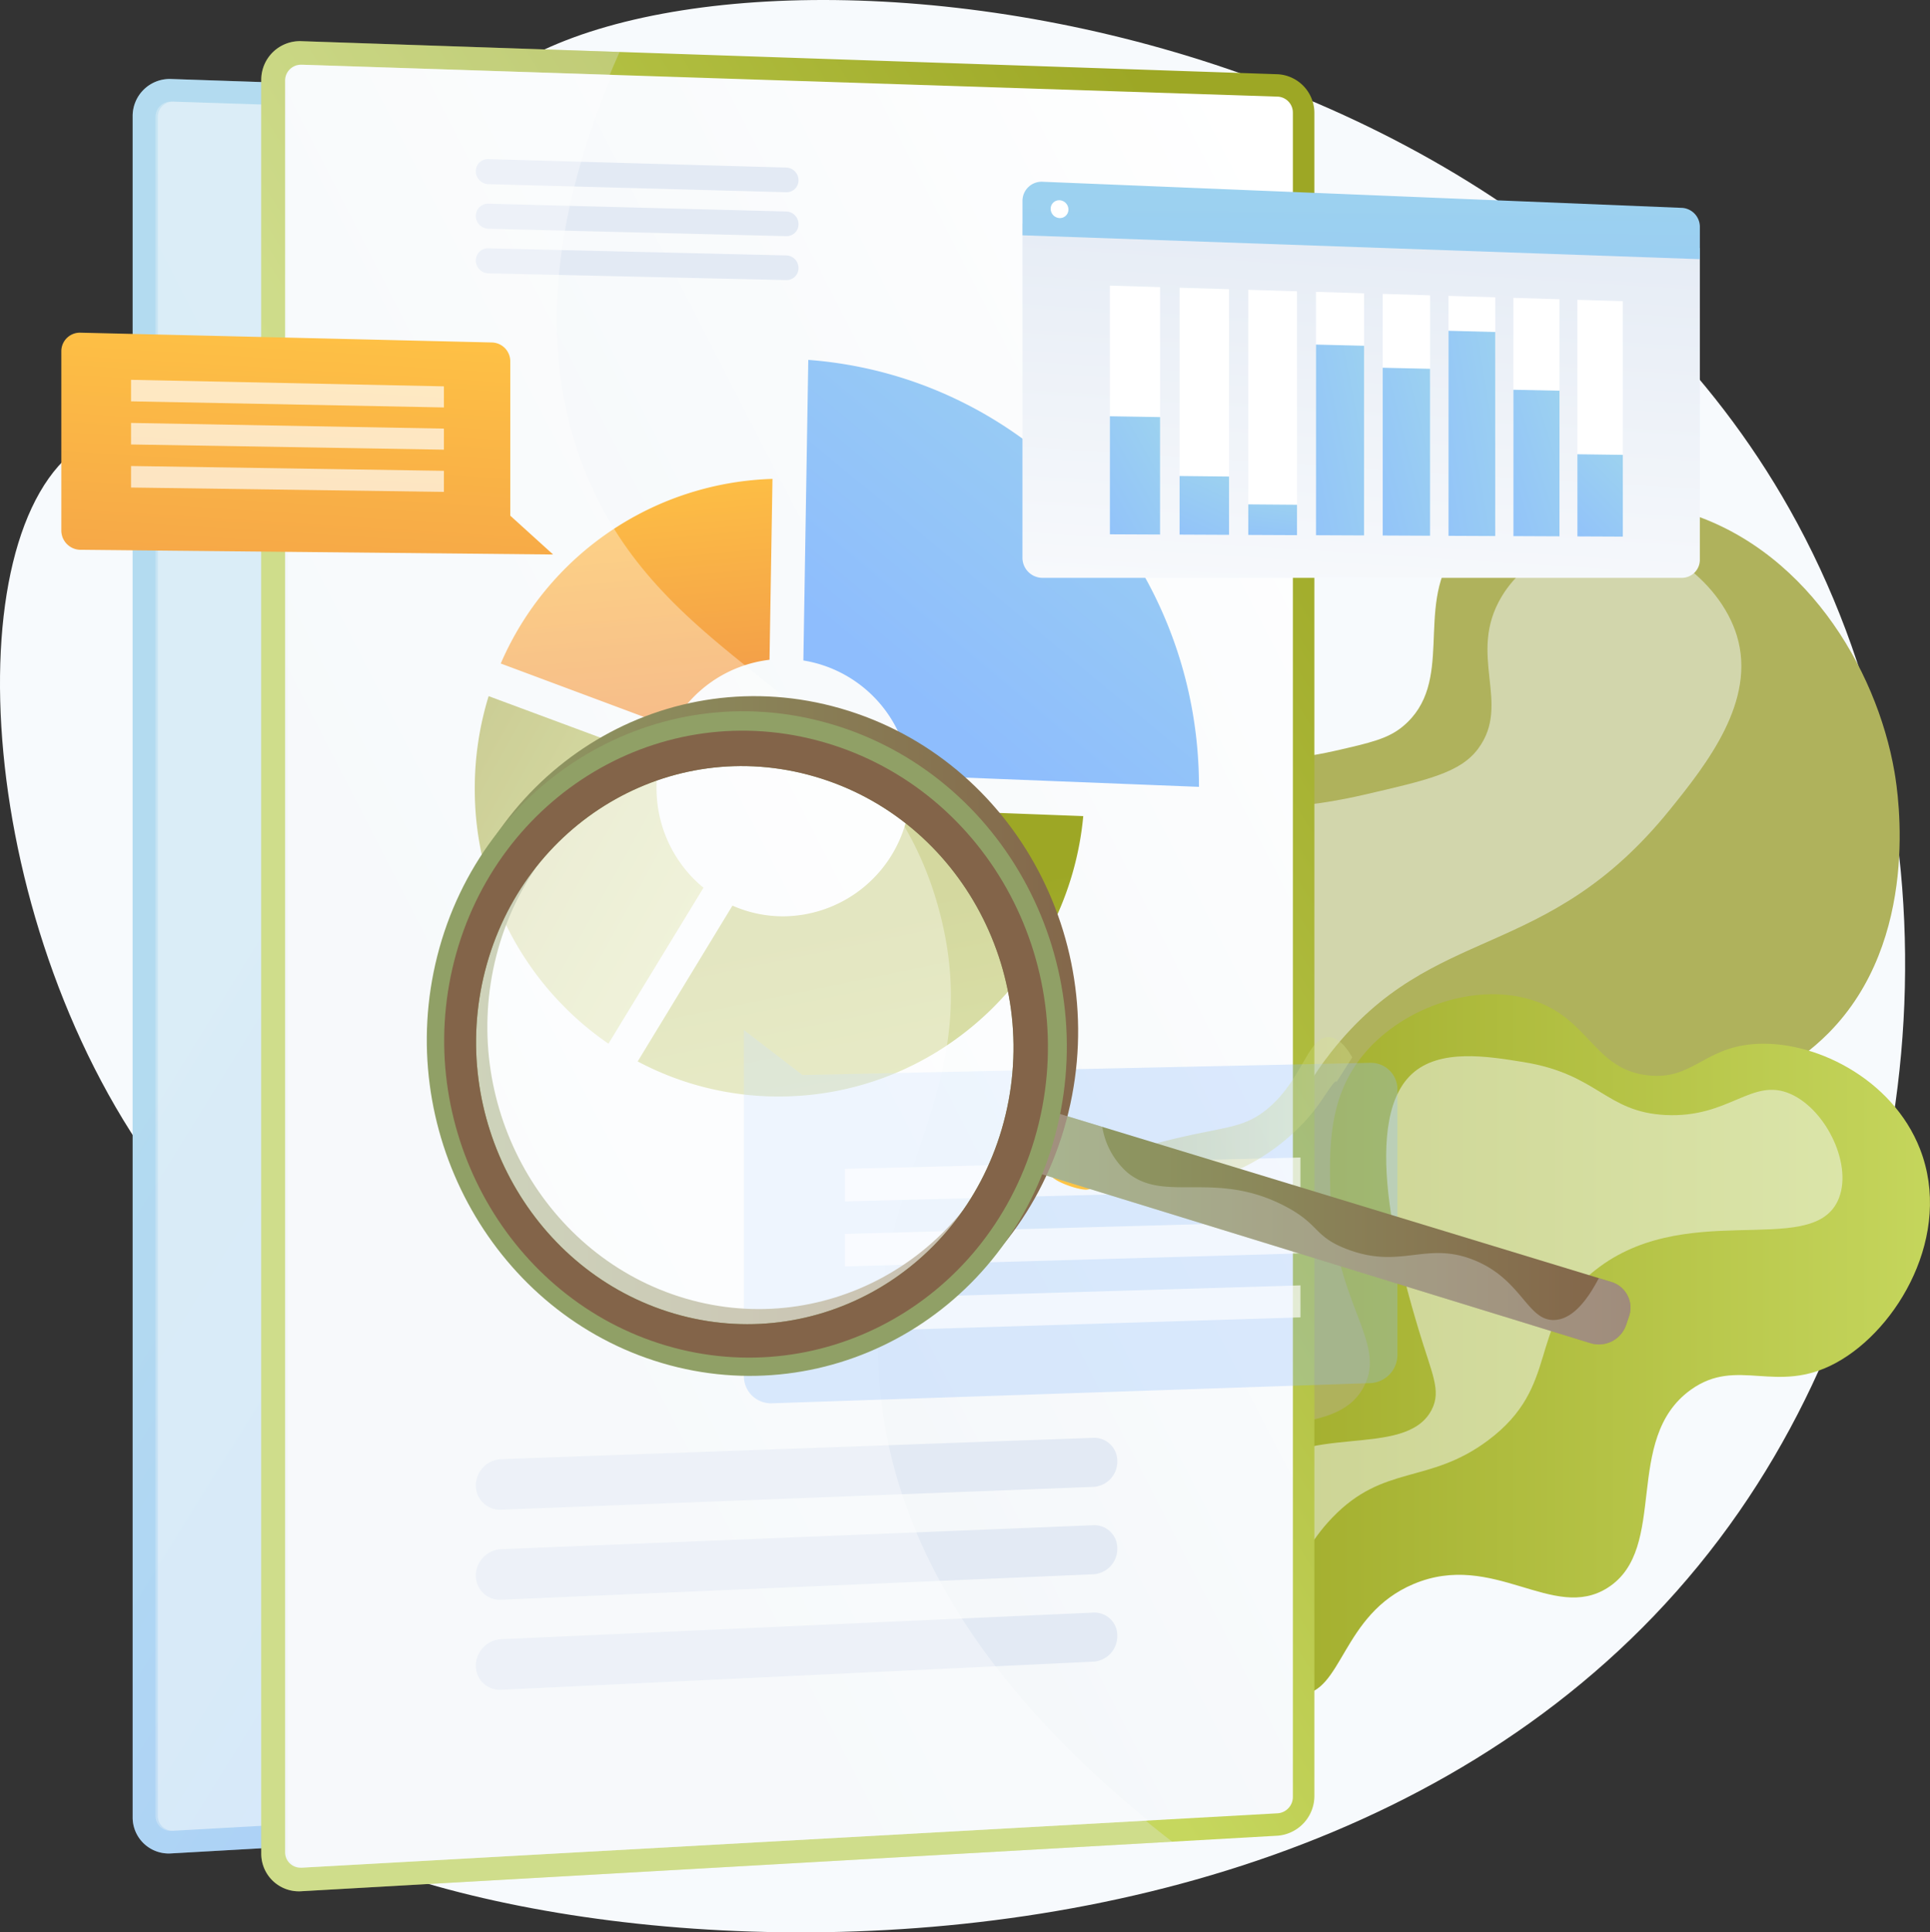 <svg xmlns="http://www.w3.org/2000/svg" xmlns:xlink="http://www.w3.org/1999/xlink" width="296" height="296.293" viewBox="0 0 296 296.293">
  <rect x="0" y="0" width="296" height="296.293" fill="#333333" stroke="none"/>
  <defs>
    <linearGradient id="linear-gradient" x1="0.302" y1="0.298" x2="0.81" y2="0.84" gradientUnits="objectBoundingBox">
      <stop offset="0" stop-color="#9ed4ee"/>
      <stop offset="1" stop-color="#8ebdfd"/>
    </linearGradient>
    <linearGradient id="linear-gradient-2" x1="0.978" y1="0.047" x2="0.263" y2="0.702" gradientUnits="objectBoundingBox">
      <stop offset="0" stop-color="#fff"/>
      <stop offset="0.996" stop-color="#f2f6f9"/>
    </linearGradient>
    <linearGradient id="linear-gradient-3" x1="0" y1="0.5" x2="1" y2="0.5" xlink:href="#linear-gradient-2"/>
    <linearGradient id="linear-gradient-9" x1="2.434" y1="0.231" x2="3.486" y2="0.231" gradientUnits="objectBoundingBox">
      <stop offset="0" stop-color="#afb25c"/>
      <stop offset="0.996" stop-color="#ddea95"/>
    </linearGradient>
    <linearGradient id="linear-gradient-10" y1="0.5" x2="1" y2="0.5" gradientUnits="objectBoundingBox">
      <stop offset="0.004" stop-color="#9da725"/>
      <stop offset="1" stop-color="#c6d75e"/>
    </linearGradient>
    <linearGradient id="linear-gradient-11" x1="0.881" y1="0.067" x2="0.433" y2="0.559" xlink:href="#linear-gradient-10"/>
    <linearGradient id="linear-gradient-13" x1="0.451" y1="-0.115" x2="0.688" y2="2.232" gradientUnits="objectBoundingBox">
      <stop offset="0" stop-color="#ffc444"/>
      <stop offset="0.996" stop-color="#e26850"/>
    </linearGradient>
    <linearGradient id="linear-gradient-14" x1="0.473" y1="0.366" x2="1.052" y2="2.183" xlink:href="#linear-gradient-10"/>
    <linearGradient id="linear-gradient-15" x1="-0.012" y1="0.026" x2="1.499" y2="1.304" xlink:href="#linear-gradient-9"/>
    <linearGradient id="linear-gradient-16" x1="0.974" y1="-0.105" x2="0.276" y2="0.797" xlink:href="#linear-gradient"/>
    <linearGradient id="linear-gradient-17" x1="0.593" y1="-0.143" x2="0.053" y2="3.782" xlink:href="#linear-gradient-13"/>
    <linearGradient id="linear-gradient-18" x1="-77.616" y1="-46.899" x2="-78.409" y2="-44.963" xlink:href="#linear-gradient"/>
    <linearGradient id="linear-gradient-19" x1="0" y1="0.5" x2="1" y2="0.5" xlink:href="#linear-gradient-9"/>
    <linearGradient id="linear-gradient-20" x1="285.789" y1="-256.278" x2="286.669" y2="-256.278" xlink:href="#linear-gradient-13"/>
    <linearGradient id="linear-gradient-21" y1="0.5" x2="1" y2="0.5" gradientUnits="objectBoundingBox">
      <stop offset="0" stop-color="#90a066"/>
      <stop offset="0.996" stop-color="#836449"/>
    </linearGradient>
    <linearGradient id="linear-gradient-23" x1="-75.985" y1="12.21" x2="-76.489" y2="11.667" xlink:href="#linear-gradient-21"/>
    <linearGradient id="linear-gradient-24" x1="-81.366" y1="12.072" x2="-80.642" y2="12.84" xlink:href="#linear-gradient-21"/>
    <linearGradient id="linear-gradient-25" x1="0.575" y1="-0.146" x2="0.374" y2="1.521" gradientUnits="objectBoundingBox">
      <stop offset="0" stop-color="#e3eaf4"/>
      <stop offset="1" stop-color="#fff"/>
    </linearGradient>
    <linearGradient id="linear-gradient-26" x1="0.576" y1="-0.503" x2="0.164" y2="5.398" xlink:href="#linear-gradient"/>
    <linearGradient id="linear-gradient-27" x1="1.034" y1="-0.207" x2="-0.235" y2="1.473" xlink:href="#linear-gradient"/>
    <linearGradient id="linear-gradient-28" x1="0.8" y1="-0.288" x2="0.087" y2="1.585" xlink:href="#linear-gradient"/>
    <linearGradient id="linear-gradient-29" x1="0.689" y1="-0.434" x2="0.24" y2="1.785" xlink:href="#linear-gradient"/>
    <linearGradient id="linear-gradient-30" x1="1.356" y1="-0.173" x2="-0.679" y2="1.427" xlink:href="#linear-gradient"/>
    <linearGradient id="linear-gradient-31" x1="1.271" y1="-0.179" x2="-0.562" y2="1.435" xlink:href="#linear-gradient"/>
    <linearGradient id="linear-gradient-32" x1="1.441" y1="-0.168" x2="-0.796" y2="1.421" xlink:href="#linear-gradient"/>
    <linearGradient id="linear-gradient-33" x1="1.199" y1="-0.185" x2="-0.462" y2="1.444" xlink:href="#linear-gradient"/>
    <linearGradient id="linear-gradient-34" x1="0.925" y1="-0.232" x2="-0.085" y2="1.508" xlink:href="#linear-gradient"/>
  </defs>
  <g id="Business_analysis" data-name="Business analysis" transform="translate(-1342.987 -87)">
    <path id="Trazado_99830" data-name="Trazado 99830" d="M1413.227,104.808c-9.814,14.305,1.693,37.5-12.868,48.256-14.174,10.473-31.587-6.693-44.946,2.321-19.816,13.373-16.2,74.566,12.775,112.585,8.714,11.434,15.994,15.883,19.217,28.814,6.924,27.767-17.409,44.284-12.779,58.017,10.427,30.922,170.777,56.868,235.117-36.061,30.049-43.4,34.545-106.074,7.7-153.675C1568.927,79.053,1435.246,72.711,1413.227,104.808Z" transform="translate(0 0)" fill="#f7fafd"/>
    <g id="Grupo_53593" data-name="Grupo 53593" transform="translate(1363.332 99.112)">
      <g id="Grupo_53592" data-name="Grupo 53592">
        <g id="Grupo_53589" data-name="Grupo 53589">
          <path id="Trazado_99831" data-name="Trazado 99831" d="M1520.439,108.477l-143.595-4.861a5.683,5.683,0,0,0-5.95,5.681V370.142a5.531,5.531,0,0,0,5.95,5.544l143.595-8.165a5.871,5.871,0,0,0,5.373-5.886v-247.4A5.706,5.706,0,0,0,1520.439,108.477Z" transform="translate(-1370.894 -103.613)" fill="url(#linear-gradient)"/>
          <g id="Grupo_53588" data-name="Grupo 53588" opacity="0.3" style="mix-blend-mode: multiply;isolation: isolate">
            <path id="Trazado_99832" data-name="Trazado 99832" d="M1461.522,301.09c-2.442-29.825,15.879-42.136,8.892-69.158-8.635-33.4-41.851-34.833-53.162-67.587-4.334-12.55-6.047-31.522,6.36-59.145l-46.768-1.583a5.683,5.683,0,0,0-5.95,5.681V370.142a5.531,5.531,0,0,0,5.95,5.544l128.038-7.281C1472.307,343.182,1463.023,319.422,1461.522,301.09Z" transform="translate(-1370.894 -103.613)" fill="#e3eaf4"/>
          </g>
          <path id="Trazado_99833" data-name="Trazado 99833" d="M1521.742,113.057l-143.595-4.694a2.337,2.337,0,0,0-2.442,2.334V371.235a2.275,2.275,0,0,0,2.442,2.278l143.595-8a2.414,2.414,0,0,0,2.21-2.418V115.424A2.347,2.347,0,0,0,1521.742,113.057Z" transform="translate(-1372.198 -104.9)" opacity="0.3" fill="url(#linear-gradient-2)"/>
        </g>
        <g id="Grupo_53590" data-name="Grupo 53590" transform="translate(31.568 205.393)">
          <path id="Trazado_99834" data-name="Trazado 99834" d="M1505.052,385.345l-87.131,3.139a3.891,3.891,0,0,0-3.726,3.855h0a3.556,3.556,0,0,0,3.726,3.577l87.131-3.357a3.724,3.724,0,0,0,3.5-3.738h0A3.4,3.4,0,0,0,1505.052,385.345Z" transform="translate(-1414.195 -385.343)" opacity="0.6" fill="url(#linear-gradient-3)"/>
          <path id="Trazado_99835" data-name="Trazado 99835" d="M1505.052,402.972l-87.131,3.528a3.912,3.912,0,0,0-3.726,3.872h0a3.538,3.538,0,0,0,3.726,3.561l87.131-3.746a3.745,3.745,0,0,0,3.5-3.754h0A3.385,3.385,0,0,0,1505.052,402.972Z" transform="translate(-1414.195 -390.119)" opacity="0.6" fill="url(#linear-gradient-3)"/>
          <path id="Trazado_99836" data-name="Trazado 99836" d="M1505.052,420.6l-87.131,3.916a3.933,3.933,0,0,0-3.726,3.888h0a3.52,3.52,0,0,0,3.726,3.545l87.131-4.134a3.764,3.764,0,0,0,3.5-3.769h0A3.366,3.366,0,0,0,1505.052,420.6Z" transform="translate(-1414.195 -394.895)" opacity="0.6" fill="url(#linear-gradient-3)"/>
        </g>
        <g id="Grupo_53591" data-name="Grupo 53591" transform="translate(31.568 17.346)">
          <path id="Trazado_99837" data-name="Trazado 99837" d="M1459.869,128.648l-43.829-1.242a1.782,1.782,0,0,0-1.845,1.789h0a1.905,1.905,0,0,0,1.845,1.892l43.829,1.187a1.742,1.742,0,0,0,1.789-1.764h0A1.863,1.863,0,0,0,1459.869,128.648Z" transform="translate(-1414.195 -127.406)" opacity="0.6" fill="url(#linear-gradient-3)"/>
          <path id="Trazado_99838" data-name="Trazado 99838" d="M1459.869,137.545,1416.04,136.4a1.787,1.787,0,0,0-1.845,1.793h0a1.9,1.9,0,0,0,1.845,1.887l43.829,1.091a1.748,1.748,0,0,0,1.789-1.768h0A1.858,1.858,0,0,0,1459.869,137.545Z" transform="translate(-1414.195 -129.843)" opacity="0.6" fill="url(#linear-gradient-3)"/>
          <path id="Trazado_99839" data-name="Trazado 99839" d="M1459.869,146.442l-43.829-1.048a1.791,1.791,0,0,0-1.845,1.8h0a1.9,1.9,0,0,0,1.845,1.884l43.829.994a1.752,1.752,0,0,0,1.789-1.772h0A1.853,1.853,0,0,0,1459.869,146.442Z" transform="translate(-1414.195 -132.28)" opacity="0.6" fill="url(#linear-gradient-3)"/>
        </g>
      </g>
      <path id="Trazado_99840" data-name="Trazado 99840" d="M1463.286,302.37c-2.442-29.822,15.876-42.131,8.891-69.15-8.634-33.4-41.842-34.829-53.151-67.579-4.154-12.031-5.9-29.967,4.9-55.781l-45.3-1.481a2.336,2.336,0,0,0-2.441,2.334V371.22a2.274,2.274,0,0,0,2.441,2.277l124.121-6.915C1473.316,342.5,1464.725,319.941,1463.286,302.37Z" transform="translate(-1372.328 -104.904)" fill="#fff" opacity="0.35" style="mix-blend-mode: soft-light;isolation: isolate"/>
    </g>
    <g id="Grupo_53594" data-name="Grupo 53594" transform="translate(1463.773 163.567)">
      <path id="Trazado_99841" data-name="Trazado 99841" d="M1527.171,393.641c-9.235-.157-17.631-21.558-18.36-39.053-.282-6.767-.562-13.5,3.347-20.275,6.6-11.436,16.729-8.436,22.647-17.752,8.74-13.756-7.268-29.876,1.424-41.305,6.393-8.407,17.079-2.348,24.831-11.585,8.993-10.716.217-25.548,8.543-30.953,4.837-3.139,9.072,1.038,22.993-2.128,5.446-1.239,8.169-1.858,10.453-3.766,8.009-6.686,1.881-18.069,7.806-26.539,6.523-9.324,23.738-9.524,34.449-6.585,19.193,5.267,30.38,24.148,33.126,40.115.589,3.421,4.066,25.753-10.121,40.054-10.317,10.4-26.012,12.558-28.557,12.909-9.917,1.364-12.343-1.2-15.534,1.418-9.224,7.571,8.862,30.791-1.606,49-4.274,7.435-12.665,12.916-20.611,14.519-12.846,2.591-19.863-5.9-26.242-1.628-8.253,5.525-.172,22.185-9.127,28.845-6.337,4.712-12.776-1.847-23.934,3.024C1532.793,386.281,1532.64,393.733,1527.171,393.641Z" transform="translate(-1508.665 -192.024)" fill="url(#linear-gradient-9)"/>
      <path id="Trazado_99842" data-name="Trazado 99842" d="M1527.9,379.542c4.261.383,4.725-11.1,16.473-27.9,12.83-18.346,21.359-17.637,33.379-34.215,13.722-18.926,5.321-23.593,16.98-38.407,15.8-20.079,32.874-13.585,51.963-37.183,5.726-7.078,13.312-16.736,10.3-26.681-2.613-8.624-12.852-16.336-22.877-14.806-.419.063-8.829,1.482-13.207,8.791-5.371,8.965,1.58,16.353-3.607,23.325-2.717,3.652-7.658,4.789-17.539,7.064-14.212,3.273-17.076.6-20.6,3.835-7.969,7.307,3.656,23.69-4.231,32.447-6.771,7.518-19.365-.09-25.217,7.016-7.063,8.576,8.275,23.307,1.721,36.826-5.644,11.639-20.222,7.334-28.318,19.835C1513.559,354.249,1521.753,378.989,1527.9,379.542Z" transform="translate(-1511.395 -194.227)" fill="#f7fafd" opacity="0.5" style="mix-blend-mode: soft-light;isolation: isolate"/>
    </g>
    <g id="Grupo_53595" data-name="Grupo 53595" transform="translate(1525.053 239.445)">
      <path id="Trazado_99843" data-name="Trazado 99843" d="M1610,403.5c6.591-.16,6.346-12.276,17.442-16.957,12.274-5.177,21.419,5.917,29.8.558,9.422-6.02,2.216-22.8,12.723-30.343,7.178-5.153,13.082.855,22.252-4.117,9.558-5.182,17.992-19.761,12.906-32.8-4.244-10.878-16.414-16.881-25.677-16.076-7.578.658-9.289,5.532-16.042,4.78-8.413-.938-8.962-8.859-17.943-11.6-8.937-2.731-20.409,1.441-26.219,9.077-4.831,6.349-4.692,13.707-4.571,20.125.326,17.229,8.755,23.084,5.2,30.05-4.43,8.693-19.341,3.084-25.071,11.829C1587.633,378.968,1600.515,403.732,1610,403.5Z" transform="translate(-1592.72 -296.104)" fill="url(#linear-gradient-10)"/>
      <path id="Trazado_99844" data-name="Trazado 99844" d="M1608.676,394.746c2.442.252,2.413-7.611,9.332-14.829,7.932-8.277,14.792-5.062,23.9-11.865,11.284-8.431,5.869-17.19,15.828-25.6,13.963-11.793,33.595-2.175,37.812-11.126,2.463-5.229-1.677-13.949-7.242-16.4-5.938-2.613-9.373,3.73-19.19,3.23-9.195-.469-10.252-6.241-21.72-8.109-5.59-.911-12.935-2.108-17.183,1.834-8.325,7.723-1.142,31.812,1.051,39.164,2.017,6.765,3.538,9.323,2.008,12.3-4.008,7.8-20.312,1.676-26.777,10.3C1601.087,380.848,1605.523,394.422,1608.676,394.746Z" transform="translate(-1595.764 -299.635)" fill="#f7fafd" opacity="0.5" style="mix-blend-mode: soft-light;isolation: isolate"/>
    </g>
    <g id="Grupo_53607" data-name="Grupo 53607" transform="translate(1352.392 93.313)">
      <g id="Grupo_53604" data-name="Grupo 53604" transform="translate(30.661)">
        <g id="Grupo_53600" data-name="Grupo 53600">
          <g id="Grupo_53597" data-name="Grupo 53597">
            <path id="Trazado_99845" data-name="Trazado 99845" d="M1553.863,100.73l-149.716-5.068a5.926,5.926,0,0,0-6.2,5.924V373.548a5.767,5.767,0,0,0,6.2,5.781l149.716-8.514a6.12,6.12,0,0,0,5.6-6.136V106.738A5.951,5.951,0,0,0,1553.863,100.73Z" transform="translate(-1397.944 -95.659)" fill="url(#linear-gradient-11)"/>
            <g id="Grupo_53596" data-name="Grupo 53596" opacity="0.3" style="mix-blend-mode: multiply;isolation: isolate">
              <path id="Trazado_99846" data-name="Trazado 99846" d="M1492.435,301.553c-2.547-31.1,16.556-43.932,9.271-72.106-9-34.826-43.635-36.318-55.429-70.468-4.519-13.085-6.3-32.866,6.631-61.666l-48.761-1.651a5.926,5.926,0,0,0-6.2,5.924V373.548a5.767,5.767,0,0,0,6.2,5.781l133.5-7.591C1503.679,345.44,1494,320.667,1492.435,301.553Z" transform="translate(-1397.944 -95.659)" fill="#e3eaf4"/>
            </g>
            <path id="Trazado_99847" data-name="Trazado 99847" d="M1555.223,105.505l-149.716-4.895a2.438,2.438,0,0,0-2.545,2.434V374.688a2.371,2.371,0,0,0,2.545,2.375l149.716-8.341a2.517,2.517,0,0,0,2.3-2.521V107.973A2.447,2.447,0,0,0,1555.223,105.505Z" transform="translate(-1399.304 -97)" fill="url(#linear-gradient-2)"/>
          </g>
          <g id="Grupo_53598" data-name="Grupo 53598" transform="translate(32.913 214.148)">
            <path id="Trazado_99848" data-name="Trazado 99848" d="M1537.82,389.4l-90.844,3.273a4.057,4.057,0,0,0-3.886,4.019h0a3.708,3.708,0,0,0,3.886,3.73l90.844-3.5a3.882,3.882,0,0,0,3.651-3.9h0A3.547,3.547,0,0,0,1537.82,389.4Z" transform="translate(-1443.09 -389.398)" fill="#e3eaf4"/>
            <path id="Trazado_99849" data-name="Trazado 99849" d="M1537.82,407.778l-90.844,3.678a4.08,4.08,0,0,0-3.886,4.037h0a3.689,3.689,0,0,0,3.886,3.712l90.844-3.905a3.9,3.9,0,0,0,3.651-3.913h0A3.529,3.529,0,0,0,1537.82,407.778Z" transform="translate(-1443.09 -394.377)" fill="#e3eaf4"/>
            <path id="Trazado_99850" data-name="Trazado 99850" d="M1537.82,426.156l-90.844,4.083a4.1,4.1,0,0,0-3.886,4.054h0a3.67,3.67,0,0,0,3.886,3.7l90.844-4.311a3.925,3.925,0,0,0,3.651-3.93h0A3.511,3.511,0,0,0,1537.82,426.156Z" transform="translate(-1443.09 -399.357)" fill="#e3eaf4"/>
          </g>
          <g id="Grupo_53599" data-name="Grupo 53599" transform="translate(32.913 18.085)">
            <path id="Trazado_99851" data-name="Trazado 99851" d="M1490.712,121.761l-45.7-1.295a1.859,1.859,0,0,0-1.925,1.866h0a1.988,1.988,0,0,0,1.925,1.973l45.7,1.237a1.817,1.817,0,0,0,1.865-1.839h0A1.943,1.943,0,0,0,1490.712,121.761Z" transform="translate(-1443.09 -120.466)" fill="#e3eaf4"/>
            <path id="Trazado_99852" data-name="Trazado 99852" d="M1490.712,131.038l-45.7-1.194a1.864,1.864,0,0,0-1.925,1.87h0a1.982,1.982,0,0,0,1.925,1.968l45.7,1.137a1.822,1.822,0,0,0,1.865-1.843h0A1.938,1.938,0,0,0,1490.712,131.038Z" transform="translate(-1443.09 -123.007)" fill="#e3eaf4"/>
            <path id="Trazado_99853" data-name="Trazado 99853" d="M1490.712,140.314l-45.7-1.092a1.868,1.868,0,0,0-1.925,1.874h0a1.976,1.976,0,0,0,1.925,1.964l45.7,1.036a1.827,1.827,0,0,0,1.865-1.847h0A1.933,1.933,0,0,0,1490.712,140.314Z" transform="translate(-1443.09 -125.548)" fill="#e3eaf4"/>
          </g>
        </g>
        <g id="Grupo_53603" data-name="Grupo 53603" transform="translate(32.75 48.868)">
          <g id="Grupo_53601" data-name="Grupo 53601" transform="translate(0 18.252)">
            <path id="Trazado_99854" data-name="Trazado 99854" d="M1474.523,225.8a19.561,19.561,0,0,1,15.026-10.343l.455-27.735a46.93,46.93,0,0,0-41.675,28.308Z" transform="translate(-1444.346 -187.725)" fill="url(#linear-gradient-13)"/>
            <path id="Trazado_99855" data-name="Trazado 99855" d="M1518.7,257.256a19.635,19.635,0,0,1-19.067,16.376,19.181,19.181,0,0,1-7.96-1.639l-14.533,23.89a45.994,45.994,0,0,0,22.493,5.369c24.11-.442,43.64-19.309,45.841-42.984Z" transform="translate(-1452.153 -206.565)" fill="url(#linear-gradient-14)"/>
            <path id="Trazado_99856" data-name="Trazado 99856" d="M1463.366,286.7l14.575-23.911a19.722,19.722,0,0,1-7.2-15.294,20.06,20.06,0,0,1,.476-4.35l-26.226-9.734a47.97,47.97,0,0,0-2.126,14.163A47.29,47.29,0,0,0,1463.366,286.7Z" transform="translate(-1442.866 -200.105)" fill="url(#linear-gradient-15)"/>
          </g>
          <g id="Grupo_53602" data-name="Grupo 53602" transform="translate(50.396)">
            <path id="Trazado_99857" data-name="Trazado 99857" d="M1511.993,208.78a19.569,19.569,0,0,1,16.36,17.627l44.31,1.75V228.1c0-34.341-26.22-62.876-59.917-65.41Z" transform="translate(-1511.993 -162.689)" fill="url(#linear-gradient-16)"/>
          </g>
        </g>
        <path id="Trazado_99858" data-name="Trazado 99858" d="M1494.275,302.888c-2.546-31.093,16.552-43.927,9.27-72.1-9-34.822-43.625-36.314-55.417-70.46-4.331-12.544-6.151-31.244,5.111-58.159l-47.232-1.544a2.436,2.436,0,0,0-2.544,2.434V374.673a2.371,2.371,0,0,0,2.544,2.374l129.411-7.209C1504.732,344.733,1495.774,321.208,1494.275,302.888Z" transform="translate(-1399.439 -97.005)" fill="#fff" opacity="0.35" style="mix-blend-mode: soft-light;isolation: isolate"/>
      </g>
      <g id="Grupo_53605" data-name="Grupo 53605" transform="translate(0 44.699)">
        <path id="Trazado_99859" data-name="Trazado 99859" d="M1431.314,190.982l-72.457-.721a2.965,2.965,0,0,1-2.969-2.915V159.786a2.846,2.846,0,0,1,2.969-2.815l63.078,1.5a2.888,2.888,0,0,1,2.808,2.87V185.03Z" transform="translate(-1355.888 -156.971)" fill="url(#linear-gradient-17)"/>
        <path id="Trazado_99860" data-name="Trazado 99860" d="M1418.539,171.118l-47.984-.936v-3.3l47.984,1Z" transform="translate(-1359.862 -159.655)" fill="#fff" opacity="0.67"/>
        <path id="Trazado_99861" data-name="Trazado 99861" d="M1418.539,180.049l-47.984-.8v-3.3l47.984.869Z" transform="translate(-1359.862 -162.111)" fill="#fff" opacity="0.67"/>
        <path id="Trazado_99862" data-name="Trazado 99862" d="M1418.539,188.98l-47.984-.671v-3.3l47.984.737Z" transform="translate(-1359.862 -164.567)" fill="#fff" opacity="0.67"/>
      </g>
      <g id="Grupo_53606" data-name="Grupo 53606" transform="translate(104.678 151.622)">
        <path id="Trazado_99863" data-name="Trazado 99863" d="M1508.478,310.534l87.126-1.872a4.071,4.071,0,0,1,4.105,4.159v40.565a4.353,4.353,0,0,1-4.105,4.387l-91.83,3.095a4.158,4.158,0,0,1-4.3-4.209V303.633Z" transform="translate(-1499.471 -303.633)" opacity="0.3" fill="url(#linear-gradient-18)" style="mix-blend-mode: multiply;isolation: isolate"/>
        <path id="Trazado_99864" data-name="Trazado 99864" d="M1520.742,359.428l69.857-2.089v4.9l-69.857,2.174Z" transform="translate(-1505.234 -318.185)" fill="#fff" opacity="0.67"/>
        <path id="Trazado_99865" data-name="Trazado 99865" d="M1520.742,345.808l69.857-1.919v4.9l-69.857,2Z" transform="translate(-1505.234 -314.541)" fill="#fff" opacity="0.67"/>
        <path id="Trazado_99866" data-name="Trazado 99866" d="M1520.742,332.188l69.857-1.749v4.9l-69.857,1.834Z" transform="translate(-1505.234 -310.896)" fill="#fff" opacity="0.67"/>
      </g>
    </g>
    <g id="Grupo_53609" data-name="Grupo 53609" transform="translate(1408.443 193.742)">
      <path id="Trazado_99867" data-name="Trazado 99867" d="M1587.73,320.378c6.7-1.508,9.368-1.46,12.68-4.128,5.515-4.444,6.343-11.207,9.548-11.124,1.515.039,2.745,1.586,3.62,3.1l-2.42,3.79c0-.047-.014-.085-.041-.1-.267-.137-1.376,1.631-2.375,3.089-5.084,7.425-15.795,14.138-25.033,12.252a16.059,16.059,0,0,1-7.486-3.64A114.229,114.229,0,0,1,1587.73,320.378Z" transform="translate(-1471.641 -252.844)" opacity="0.3" fill="url(#linear-gradient-19)" style="mix-blend-mode: multiply;isolation: isolate"/>
      <path id="Trazado_99868" data-name="Trazado 99868" d="M1573.494,333.328a25.848,25.848,0,0,1-6.032-1.339c-2.252-.964-3.707.42-3.5,1.378s3.912,2.291,5.393,2.339S1573.494,333.328,1573.494,333.328Z" transform="translate(-1468.313 -260.035)" fill="url(#linear-gradient-20)"/>
      <g id="Grupo_53608" data-name="Grupo 53608">
        <path id="Trazado_99869" data-name="Trazado 99869" d="M1649.944,353.142l.473-1.39a4.122,4.122,0,0,0-2.766-5.277l-89.426-27.241-2.725,9.236,88.974,27.4A4.414,4.414,0,0,0,1649.944,353.142Z" transform="translate(-1466.026 -256.667)" fill="url(#linear-gradient-21)"/>
        <path id="Trazado_99870" data-name="Trazado 99870" d="M1436.751,270.958c6.838-27.012,33.631-43.29,60.128-35.661,26.983,7.769,42.432,37.005,34.233,64.565-8.005,26.913-35.461,41.431-61.08,33.128C1444.856,324.83,1430.069,297.355,1436.751,270.958Zm86.577,26.52c6.776-23.064-6.153-47.493-28.685-54.047-22.193-6.456-44.739,7.1-50.557,29.775-5.707,22.245,6.755,45.431,28.013,52.261C1493.672,332.4,1516.686,320.087,1523.328,297.478Z" transform="translate(-1433.415 -233.414)" fill="url(#linear-gradient-21)"/>
        <path id="Trazado_99871" data-name="Trazado 99871" d="M1558.225,319.234l11.4,3.473a11.844,11.844,0,0,0,3.834,6.989c5.759,4.774,13.45-.432,24.179,5.166,5.384,2.809,4.361,4.6,9.408,6.557,8.343,3.241,12.163-1.248,19.546,1.7,7.468,2.984,8.2,9.431,12.44,9.2,1.812-.1,4.145-1.417,6.745-6.415l1.871.57a4.122,4.122,0,0,1,2.766,5.277l-.473,1.39a4.415,4.415,0,0,1-5.471,2.732l-88.974-27.4Z" transform="translate(-1466.026 -256.667)" fill="#e3eaf4" opacity="0.3" style="mix-blend-mode: multiply;isolation: isolate"/>
        <path id="Trazado_99872" data-name="Trazado 99872" d="M1471.637,332.577c22.315,7.181,46.14-5.536,53.029-28.933,7.033-23.885-6.355-49.189-29.7-55.967-22.978-6.672-46.3,7.375-52.309,30.846C1436.772,301.53,1449.659,325.5,1471.637,332.577Z" transform="translate(-1435.065 -236.828)" fill="#fff" opacity="0.56"/>
        <path id="Trazado_99873" data-name="Trazado 99873" d="M1434.376,274.135c6.837-27.012,33.63-43.29,60.127-35.661,26.983,7.769,42.432,37.005,34.233,64.565-8.006,26.913-35.461,41.431-61.079,33.128C1442.48,328.008,1427.693,300.532,1434.376,274.135Zm86.577,26.52c6.776-23.065-6.152-47.493-28.685-54.048-22.192-6.456-44.739,7.1-50.557,29.775-5.706,22.245,6.755,45.431,28.013,52.261C1491.3,335.575,1514.31,323.265,1520.952,300.656Z" transform="translate(-1432.771 -234.275)" fill="url(#linear-gradient-23)"/>
        <path id="Trazado_99874" data-name="Trazado 99874" d="M1437.956,276.035c6.479-25.479,31.773-40.788,56.745-33.572,25.4,7.341,39.959,34.872,32.268,60.838-7.52,25.391-33.4,39.133-57.593,31.317C1445.581,326.93,1431.615,300.967,1437.956,276.035Zm83.987,25.727c6.776-23.065-6.152-47.493-28.685-54.048-22.192-6.456-44.739,7.1-50.557,29.775-5.706,22.245,6.754,45.431,28.013,52.261C1492.288,336.682,1515.3,324.372,1521.943,301.762Z" transform="translate(-1433.762 -235.381)" fill="url(#linear-gradient-24)"/>
      </g>
    </g>
    <g id="Grupo_53612" data-name="Grupo 53612" transform="translate(1499.8 114.867)">
      <g id="Grupo_53610" data-name="Grupo 53610">
        <path id="Trazado_99875" data-name="Trazado 99875" d="M1558.081,133.983v51.268a3.079,3.079,0,0,0,3.076,3.082h98.14a2.773,2.773,0,0,0,2.672-2.867v-47.7Z" transform="translate(-1558.081 -127.598)" fill="url(#linear-gradient-25)"/>
        <path id="Trazado_99876" data-name="Trazado 99876" d="M1659.3,129.233l-98.14-4.006a2.933,2.933,0,0,0-3.076,2.956v5.253l103.888,3.66V132.21A2.915,2.915,0,0,0,1659.3,129.233Z" transform="translate(-1558.081 -125.224)" fill="url(#linear-gradient-26)"/>
        <path id="Trazado_99877" data-name="Trazado 99877" d="M1566.738,130.535a1.3,1.3,0,0,1-1.359,1.313,1.427,1.427,0,0,1-1.361-1.417,1.3,1.3,0,0,1,1.361-1.314A1.428,1.428,0,0,1,1566.738,130.535Z" transform="translate(-1559.69 -126.279)" fill="#fff"/>
      </g>
      <g id="Grupo_53611" data-name="Grupo 53611" transform="translate(13.409 15.926)">
        <path id="Trazado_99878" data-name="Trazado 99878" d="M1584.171,185.238l-7.7-.035V147.07l7.7.233Z" transform="translate(-1576.474 -147.07)" fill="#fff"/>
        <path id="Trazado_99879" data-name="Trazado 99879" d="M1584.171,192.682l-7.7-.035v-18.1l7.7.129Z" transform="translate(-1576.474 -154.514)" fill="url(#linear-gradient-27)"/>
        <path id="Trazado_99880" data-name="Trazado 99880" d="M1598.72,185.406l-7.586-.034V147.515l7.586.23Z" transform="translate(-1580.446 -147.19)" fill="#fff"/>
        <path id="Trazado_99881" data-name="Trazado 99881" d="M1598.72,196.136l-7.586-.034v-8.987l7.586.081Z" transform="translate(-1580.446 -157.921)" fill="url(#linear-gradient-28)"/>
        <path id="Trazado_99882" data-name="Trazado 99882" d="M1613.06,185.572l-7.478-.034V147.953l7.478.227Z" transform="translate(-1584.361 -147.309)" fill="#fff"/>
        <path id="Trazado_99883" data-name="Trazado 99883" d="M1613.06,197.8l-7.478-.034v-4.684l7.478.058Z" transform="translate(-1584.361 -159.537)" fill="url(#linear-gradient-29)"/>
        <path id="Trazado_99884" data-name="Trazado 99884" d="M1627.2,185.736l-7.372-.033V148.385l7.372.224Z" transform="translate(-1588.22 -147.426)" fill="#fff"/>
        <path id="Trazado_99885" data-name="Trazado 99885" d="M1627.2,188.74l-7.372-.033V159.473l7.372.182Z" transform="translate(-1588.22 -150.431)" fill="url(#linear-gradient-30)"/>
        <path id="Trazado_99886" data-name="Trazado 99886" d="M1641.134,185.9l-7.268-.033V148.811l7.268.22Z" transform="translate(-1592.025 -147.542)" fill="#fff"/>
        <path id="Trazado_99887" data-name="Trazado 99887" d="M1641.134,190.106l-7.268-.033V164.345l7.268.163Z" transform="translate(-1592.025 -151.751)" fill="url(#linear-gradient-31)"/>
        <path id="Trazado_99888" data-name="Trazado 99888" d="M1654.876,186.056l-7.167-.032V149.231l7.167.217Z" transform="translate(-1595.776 -147.655)" fill="#fff"/>
        <path id="Trazado_99889" data-name="Trazado 99889" d="M1654.876,188.044l-7.167-.032V156.569l7.167.191Z" transform="translate(-1595.776 -149.644)" fill="url(#linear-gradient-32)"/>
        <path id="Trazado_99890" data-name="Trazado 99890" d="M1668.427,186.212l-7.067-.032V149.645l7.067.214Z" transform="translate(-1599.474 -147.768)" fill="#fff"/>
        <path id="Trazado_99891" data-name="Trazado 99891" d="M1668.427,191.451l-7.067-.032V168.977l7.067.144Z" transform="translate(-1599.474 -153.006)" fill="url(#linear-gradient-33)"/>
        <path id="Trazado_99892" data-name="Trazado 99892" d="M1681.79,186.367l-6.97-.032V150.053l6.97.211Z" transform="translate(-1603.122 -147.878)" fill="#fff"/>
        <path id="Trazado_99893" data-name="Trazado 99893" d="M1681.79,195.17l-6.97-.031v-12.6l6.97.094Z" transform="translate(-1603.122 -156.681)" fill="url(#linear-gradient-34)"/>
      </g>
    </g>
  </g>
</svg>

